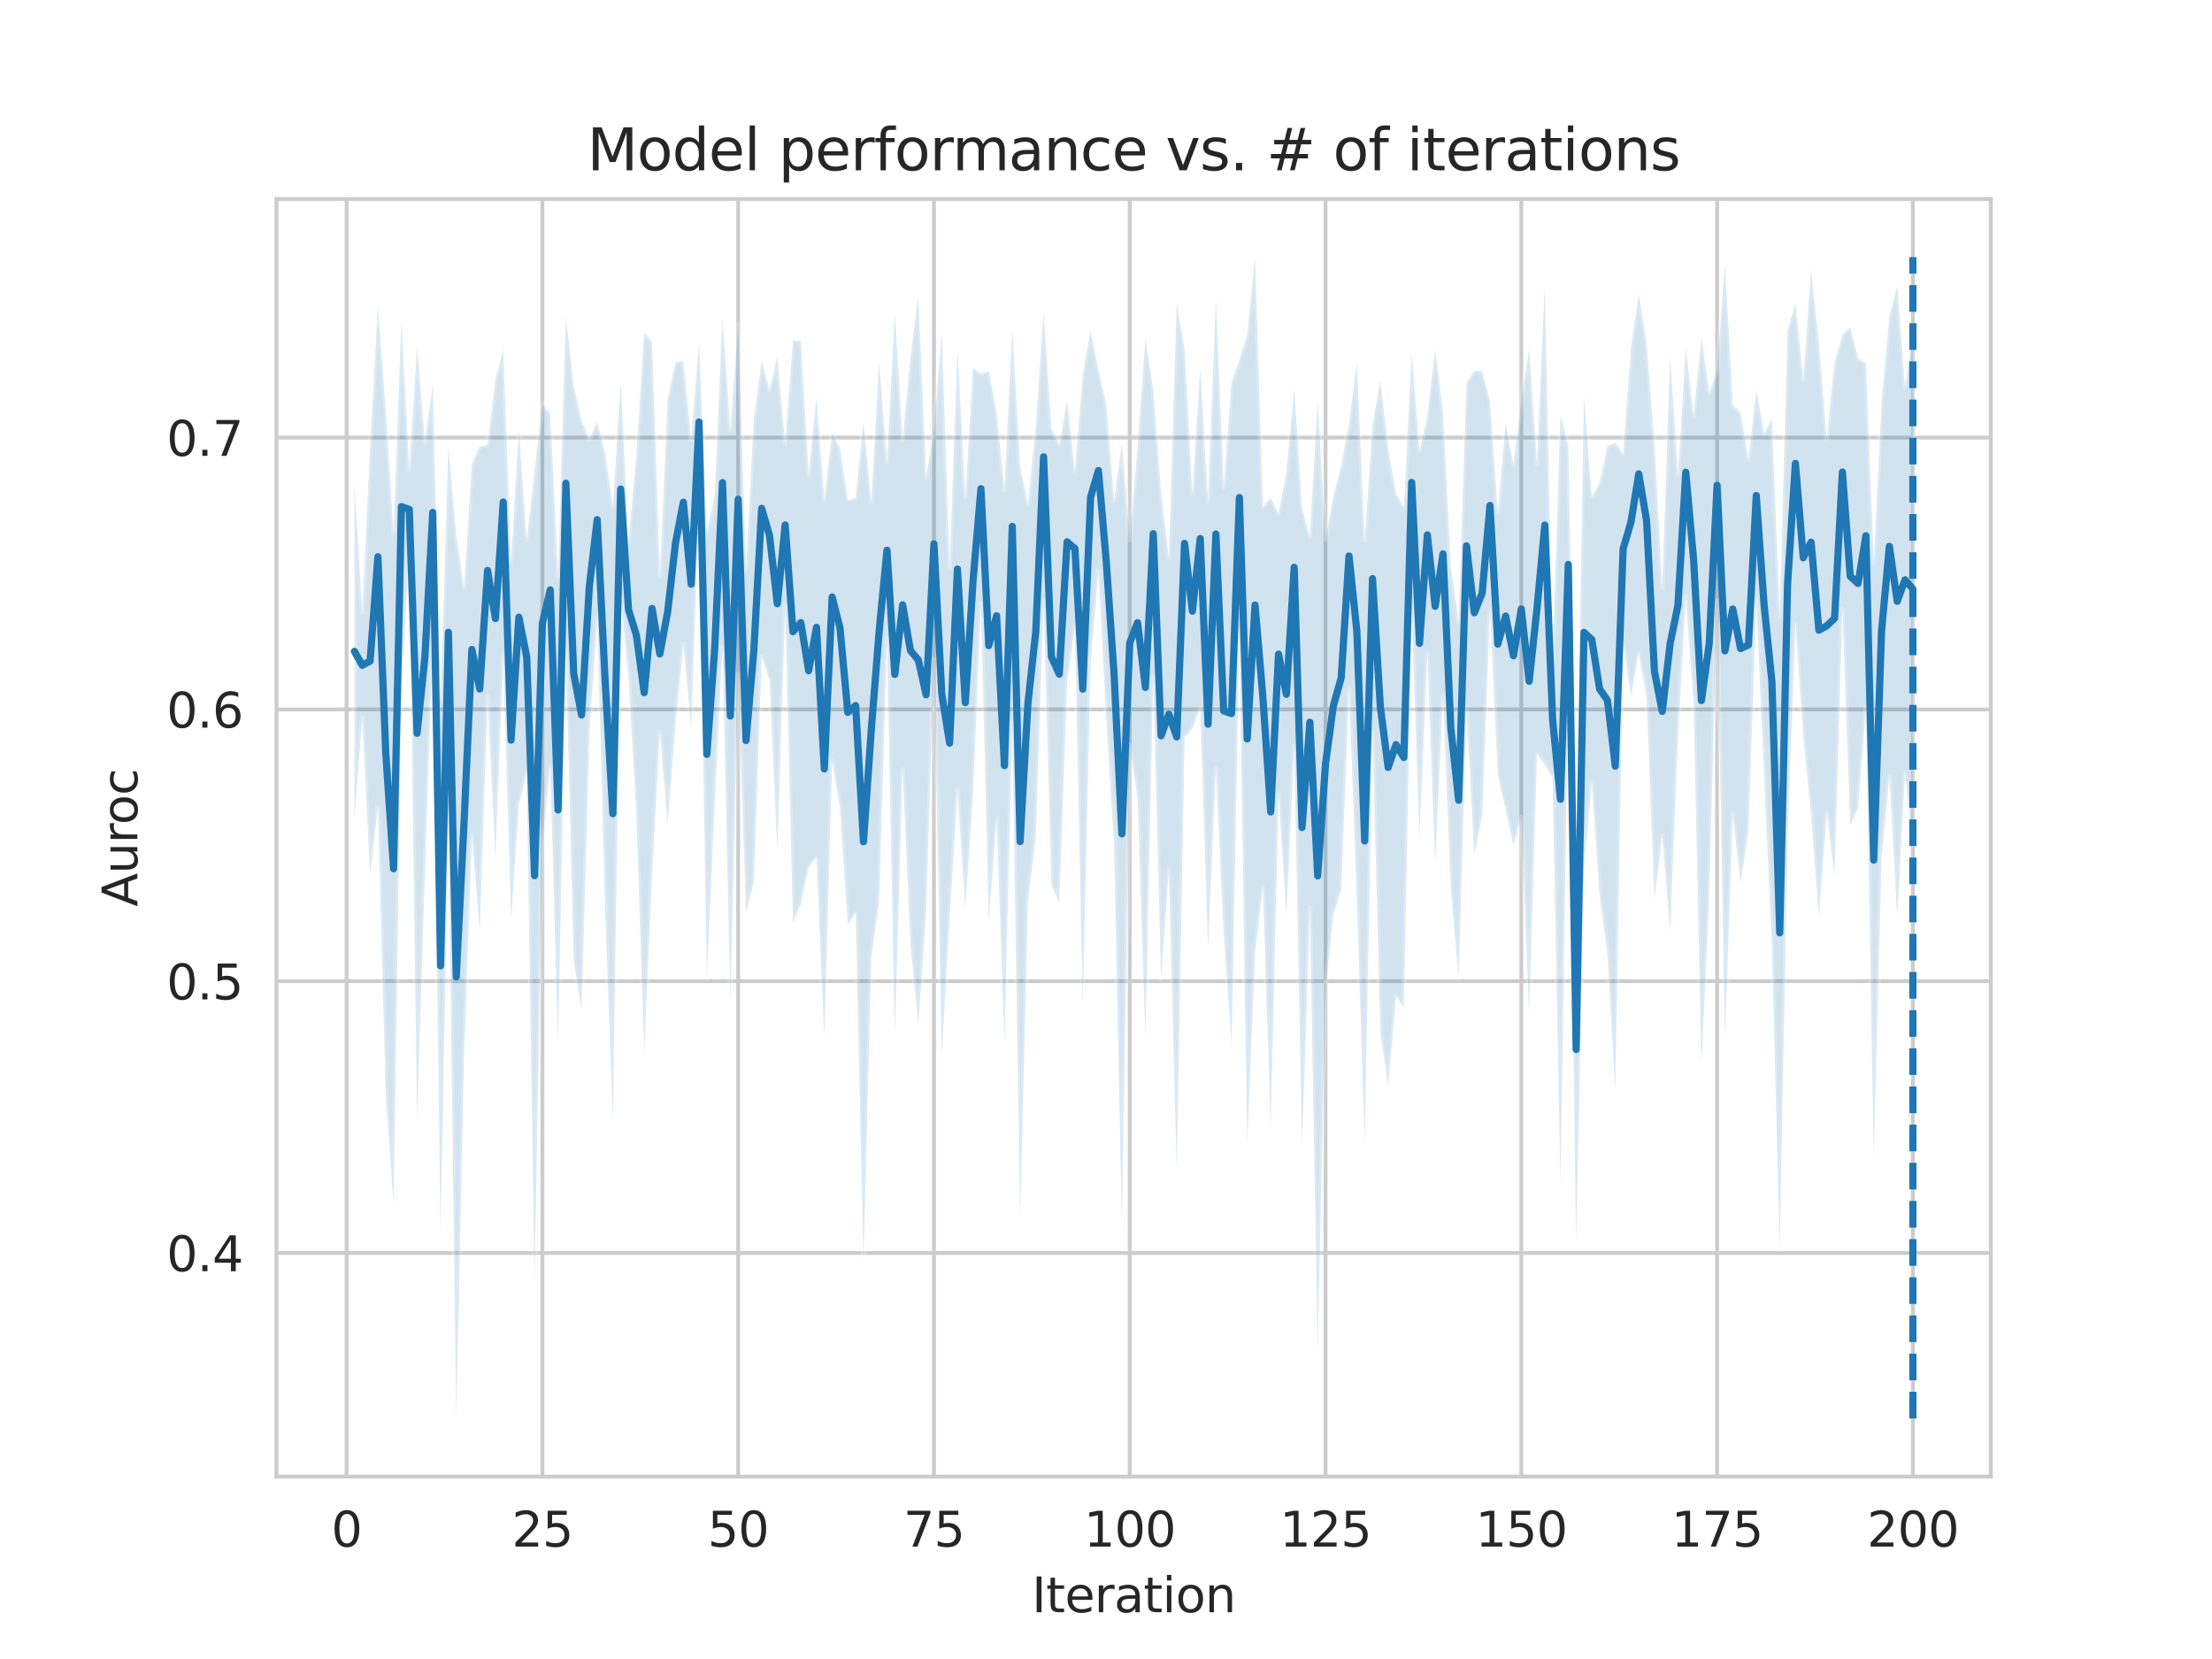 <?xml version="1.0" encoding="utf-8" standalone="no"?>
<!DOCTYPE svg PUBLIC "-//W3C//DTD SVG 1.1//EN"
  "http://www.w3.org/Graphics/SVG/1.1/DTD/svg11.dtd">
<svg xmlns:xlink="http://www.w3.org/1999/xlink" width="460.8pt" height="345.6pt" viewBox="0 0 460.8 345.6" xmlns="http://www.w3.org/2000/svg" version="1.1">
 <defs>
  <style type="text/css">*{stroke-linejoin: round; stroke-linecap: butt}</style>
 </defs>
 <g id="figure_1">
  <g id="patch_1">
   <path d="M 0 345.6 
L 460.8 345.6 
L 460.8 0 
L 0 0 
z
" style="fill: #ffffff"/>
  </g>
  <g id="axes_1">
   <g id="patch_2">
    <path d="M 57.6 307.584 
L 414.72 307.584 
L 414.72 41.472 
L 57.6 41.472 
z
" style="fill: #ffffff"/>
   </g>
   <g id="matplotlib.axis_1">
    <g id="xtick_1">
     <g id="line2d_1">
      <path d="M 72.201 307.584 
L 72.201 41.472 
" clip-path="url(#p121be2c812)" style="fill: none; stroke: #cccccc; stroke-width: 0.8; stroke-linecap: round"/>
     </g>
     <g id="text_1">
      <!-- 0 -->
      <g style="fill: #262626" transform="translate(69.02 322.182)scale(0.1 -0.1)">
       <defs>
        <path id="DejaVuSans-30" d="M 2034 4250 
Q 1547 4250 1301 3770 
Q 1056 3291 1056 2328 
Q 1056 1369 1301 889 
Q 1547 409 2034 409 
Q 2525 409 2770 889 
Q 3016 1369 3016 2328 
Q 3016 3291 2770 3770 
Q 2525 4250 2034 4250 
z
M 2034 4750 
Q 2819 4750 3233 4129 
Q 3647 3509 3647 2328 
Q 3647 1150 3233 529 
Q 2819 -91 2034 -91 
Q 1250 -91 836 529 
Q 422 1150 422 2328 
Q 422 3509 836 4129 
Q 1250 4750 2034 4750 
z
" transform="scale(0.016)"/>
       </defs>
       <use xlink:href="#DejaVuSans-30"/>
      </g>
     </g>
    </g>
    <g id="xtick_2">
     <g id="line2d_2">
      <path d="M 112.987 307.584 
L 112.987 41.472 
" clip-path="url(#p121be2c812)" style="fill: none; stroke: #cccccc; stroke-width: 0.8; stroke-linecap: round"/>
     </g>
     <g id="text_2">
      <!-- 25 -->
      <g style="fill: #262626" transform="translate(106.625 322.182)scale(0.1 -0.1)">
       <defs>
        <path id="DejaVuSans-32" d="M 1228 531 
L 3431 531 
L 3431 0 
L 469 0 
L 469 531 
Q 828 903 1448 1529 
Q 2069 2156 2228 2338 
Q 2531 2678 2651 2914 
Q 2772 3150 2772 3378 
Q 2772 3750 2511 3984 
Q 2250 4219 1831 4219 
Q 1534 4219 1204 4116 
Q 875 4013 500 3803 
L 500 4441 
Q 881 4594 1212 4672 
Q 1544 4750 1819 4750 
Q 2544 4750 2975 4387 
Q 3406 4025 3406 3419 
Q 3406 3131 3298 2873 
Q 3191 2616 2906 2266 
Q 2828 2175 2409 1742 
Q 1991 1309 1228 531 
z
" transform="scale(0.016)"/>
        <path id="DejaVuSans-35" d="M 691 4666 
L 3169 4666 
L 3169 4134 
L 1269 4134 
L 1269 2991 
Q 1406 3038 1543 3061 
Q 1681 3084 1819 3084 
Q 2600 3084 3056 2656 
Q 3513 2228 3513 1497 
Q 3513 744 3044 326 
Q 2575 -91 1722 -91 
Q 1428 -91 1123 -41 
Q 819 9 494 109 
L 494 744 
Q 775 591 1075 516 
Q 1375 441 1709 441 
Q 2250 441 2565 725 
Q 2881 1009 2881 1497 
Q 2881 1984 2565 2268 
Q 2250 2553 1709 2553 
Q 1456 2553 1204 2497 
Q 953 2441 691 2322 
L 691 4666 
z
" transform="scale(0.016)"/>
       </defs>
       <use xlink:href="#DejaVuSans-32"/>
       <use xlink:href="#DejaVuSans-35" x="63.623"/>
      </g>
     </g>
    </g>
    <g id="xtick_3">
     <g id="line2d_3">
      <path d="M 153.773 307.584 
L 153.773 41.472 
" clip-path="url(#p121be2c812)" style="fill: none; stroke: #cccccc; stroke-width: 0.8; stroke-linecap: round"/>
     </g>
     <g id="text_3">
      <!-- 50 -->
      <g style="fill: #262626" transform="translate(147.41 322.182)scale(0.1 -0.1)">
       <use xlink:href="#DejaVuSans-35"/>
       <use xlink:href="#DejaVuSans-30" x="63.623"/>
      </g>
     </g>
    </g>
    <g id="xtick_4">
     <g id="line2d_4">
      <path d="M 194.559 307.584 
L 194.559 41.472 
" clip-path="url(#p121be2c812)" style="fill: none; stroke: #cccccc; stroke-width: 0.8; stroke-linecap: round"/>
     </g>
     <g id="text_4">
      <!-- 75 -->
      <g style="fill: #262626" transform="translate(188.196 322.182)scale(0.1 -0.1)">
       <defs>
        <path id="DejaVuSans-37" d="M 525 4666 
L 3525 4666 
L 3525 4397 
L 1831 0 
L 1172 0 
L 2766 4134 
L 525 4134 
L 525 4666 
z
" transform="scale(0.016)"/>
       </defs>
       <use xlink:href="#DejaVuSans-37"/>
       <use xlink:href="#DejaVuSans-35" x="63.623"/>
      </g>
     </g>
    </g>
    <g id="xtick_5">
     <g id="line2d_5">
      <path d="M 235.344 307.584 
L 235.344 41.472 
" clip-path="url(#p121be2c812)" style="fill: none; stroke: #cccccc; stroke-width: 0.8; stroke-linecap: round"/>
     </g>
     <g id="text_5">
      <!-- 100 -->
      <g style="fill: #262626" transform="translate(225.801 322.182)scale(0.1 -0.1)">
       <defs>
        <path id="DejaVuSans-31" d="M 794 531 
L 1825 531 
L 1825 4091 
L 703 3866 
L 703 4441 
L 1819 4666 
L 2450 4666 
L 2450 531 
L 3481 531 
L 3481 0 
L 794 0 
L 794 531 
z
" transform="scale(0.016)"/>
       </defs>
       <use xlink:href="#DejaVuSans-31"/>
       <use xlink:href="#DejaVuSans-30" x="63.623"/>
       <use xlink:href="#DejaVuSans-30" x="127.246"/>
      </g>
     </g>
    </g>
    <g id="xtick_6">
     <g id="line2d_6">
      <path d="M 276.13 307.584 
L 276.13 41.472 
" clip-path="url(#p121be2c812)" style="fill: none; stroke: #cccccc; stroke-width: 0.8; stroke-linecap: round"/>
     </g>
     <g id="text_6">
      <!-- 125 -->
      <g style="fill: #262626" transform="translate(266.586 322.182)scale(0.1 -0.1)">
       <use xlink:href="#DejaVuSans-31"/>
       <use xlink:href="#DejaVuSans-32" x="63.623"/>
       <use xlink:href="#DejaVuSans-35" x="127.246"/>
      </g>
     </g>
    </g>
    <g id="xtick_7">
     <g id="line2d_7">
      <path d="M 316.916 307.584 
L 316.916 41.472 
" clip-path="url(#p121be2c812)" style="fill: none; stroke: #cccccc; stroke-width: 0.8; stroke-linecap: round"/>
     </g>
     <g id="text_7">
      <!-- 150 -->
      <g style="fill: #262626" transform="translate(307.372 322.182)scale(0.1 -0.1)">
       <use xlink:href="#DejaVuSans-31"/>
       <use xlink:href="#DejaVuSans-35" x="63.623"/>
       <use xlink:href="#DejaVuSans-30" x="127.246"/>
      </g>
     </g>
    </g>
    <g id="xtick_8">
     <g id="line2d_8">
      <path d="M 357.702 307.584 
L 357.702 41.472 
" clip-path="url(#p121be2c812)" style="fill: none; stroke: #cccccc; stroke-width: 0.8; stroke-linecap: round"/>
     </g>
     <g id="text_8">
      <!-- 175 -->
      <g style="fill: #262626" transform="translate(348.158 322.182)scale(0.1 -0.1)">
       <use xlink:href="#DejaVuSans-31"/>
       <use xlink:href="#DejaVuSans-37" x="63.623"/>
       <use xlink:href="#DejaVuSans-35" x="127.246"/>
      </g>
     </g>
    </g>
    <g id="xtick_9">
     <g id="line2d_9">
      <path d="M 398.487 307.584 
L 398.487 41.472 
" clip-path="url(#p121be2c812)" style="fill: none; stroke: #cccccc; stroke-width: 0.8; stroke-linecap: round"/>
     </g>
     <g id="text_9">
      <!-- 200 -->
      <g style="fill: #262626" transform="translate(388.944 322.182)scale(0.1 -0.1)">
       <use xlink:href="#DejaVuSans-32"/>
       <use xlink:href="#DejaVuSans-30" x="63.623"/>
       <use xlink:href="#DejaVuSans-30" x="127.246"/>
      </g>
     </g>
    </g>
    <g id="text_10">
     <!-- Iteration -->
     <g style="fill: #262626" transform="translate(214.951 335.861)scale(0.1 -0.1)">
      <defs>
       <path id="DejaVuSans-49" d="M 628 4666 
L 1259 4666 
L 1259 0 
L 628 0 
L 628 4666 
z
" transform="scale(0.016)"/>
       <path id="DejaVuSans-74" d="M 1172 4494 
L 1172 3500 
L 2356 3500 
L 2356 3053 
L 1172 3053 
L 1172 1153 
Q 1172 725 1289 603 
Q 1406 481 1766 481 
L 2356 481 
L 2356 0 
L 1766 0 
Q 1100 0 847 248 
Q 594 497 594 1153 
L 594 3053 
L 172 3053 
L 172 3500 
L 594 3500 
L 594 4494 
L 1172 4494 
z
" transform="scale(0.016)"/>
       <path id="DejaVuSans-65" d="M 3597 1894 
L 3597 1613 
L 953 1613 
Q 991 1019 1311 708 
Q 1631 397 2203 397 
Q 2534 397 2845 478 
Q 3156 559 3463 722 
L 3463 178 
Q 3153 47 2828 -22 
Q 2503 -91 2169 -91 
Q 1331 -91 842 396 
Q 353 884 353 1716 
Q 353 2575 817 3079 
Q 1281 3584 2069 3584 
Q 2775 3584 3186 3129 
Q 3597 2675 3597 1894 
z
M 3022 2063 
Q 3016 2534 2758 2815 
Q 2500 3097 2075 3097 
Q 1594 3097 1305 2825 
Q 1016 2553 972 2059 
L 3022 2063 
z
" transform="scale(0.016)"/>
       <path id="DejaVuSans-72" d="M 2631 2963 
Q 2534 3019 2420 3045 
Q 2306 3072 2169 3072 
Q 1681 3072 1420 2755 
Q 1159 2438 1159 1844 
L 1159 0 
L 581 0 
L 581 3500 
L 1159 3500 
L 1159 2956 
Q 1341 3275 1631 3429 
Q 1922 3584 2338 3584 
Q 2397 3584 2469 3576 
Q 2541 3569 2628 3553 
L 2631 2963 
z
" transform="scale(0.016)"/>
       <path id="DejaVuSans-61" d="M 2194 1759 
Q 1497 1759 1228 1600 
Q 959 1441 959 1056 
Q 959 750 1161 570 
Q 1363 391 1709 391 
Q 2188 391 2477 730 
Q 2766 1069 2766 1631 
L 2766 1759 
L 2194 1759 
z
M 3341 1997 
L 3341 0 
L 2766 0 
L 2766 531 
Q 2569 213 2275 61 
Q 1981 -91 1556 -91 
Q 1019 -91 701 211 
Q 384 513 384 1019 
Q 384 1609 779 1909 
Q 1175 2209 1959 2209 
L 2766 2209 
L 2766 2266 
Q 2766 2663 2505 2880 
Q 2244 3097 1772 3097 
Q 1472 3097 1187 3025 
Q 903 2953 641 2809 
L 641 3341 
Q 956 3463 1253 3523 
Q 1550 3584 1831 3584 
Q 2591 3584 2966 3190 
Q 3341 2797 3341 1997 
z
" transform="scale(0.016)"/>
       <path id="DejaVuSans-69" d="M 603 3500 
L 1178 3500 
L 1178 0 
L 603 0 
L 603 3500 
z
M 603 4863 
L 1178 4863 
L 1178 4134 
L 603 4134 
L 603 4863 
z
" transform="scale(0.016)"/>
       <path id="DejaVuSans-6f" d="M 1959 3097 
Q 1497 3097 1228 2736 
Q 959 2375 959 1747 
Q 959 1119 1226 758 
Q 1494 397 1959 397 
Q 2419 397 2687 759 
Q 2956 1122 2956 1747 
Q 2956 2369 2687 2733 
Q 2419 3097 1959 3097 
z
M 1959 3584 
Q 2709 3584 3137 3096 
Q 3566 2609 3566 1747 
Q 3566 888 3137 398 
Q 2709 -91 1959 -91 
Q 1206 -91 779 398 
Q 353 888 353 1747 
Q 353 2609 779 3096 
Q 1206 3584 1959 3584 
z
" transform="scale(0.016)"/>
       <path id="DejaVuSans-6e" d="M 3513 2113 
L 3513 0 
L 2938 0 
L 2938 2094 
Q 2938 2591 2744 2837 
Q 2550 3084 2163 3084 
Q 1697 3084 1428 2787 
Q 1159 2491 1159 1978 
L 1159 0 
L 581 0 
L 581 3500 
L 1159 3500 
L 1159 2956 
Q 1366 3272 1645 3428 
Q 1925 3584 2291 3584 
Q 2894 3584 3203 3211 
Q 3513 2838 3513 2113 
z
" transform="scale(0.016)"/>
      </defs>
      <use xlink:href="#DejaVuSans-49"/>
      <use xlink:href="#DejaVuSans-74" x="29.492"/>
      <use xlink:href="#DejaVuSans-65" x="68.701"/>
      <use xlink:href="#DejaVuSans-72" x="130.225"/>
      <use xlink:href="#DejaVuSans-61" x="171.338"/>
      <use xlink:href="#DejaVuSans-74" x="232.617"/>
      <use xlink:href="#DejaVuSans-69" x="271.826"/>
      <use xlink:href="#DejaVuSans-6f" x="299.609"/>
      <use xlink:href="#DejaVuSans-6e" x="360.791"/>
     </g>
    </g>
   </g>
   <g id="matplotlib.axis_2">
    <g id="ytick_1">
     <g id="line2d_10">
      <path d="M 57.6 261.014 
L 414.72 261.014 
" clip-path="url(#p121be2c812)" style="fill: none; stroke: #cccccc; stroke-width: 0.8; stroke-linecap: round"/>
     </g>
     <g id="text_11">
      <!-- 0.4 -->
      <g style="fill: #262626" transform="translate(34.697 264.813)scale(0.1 -0.1)">
       <defs>
        <path id="DejaVuSans-2e" d="M 684 794 
L 1344 794 
L 1344 0 
L 684 0 
L 684 794 
z
" transform="scale(0.016)"/>
        <path id="DejaVuSans-34" d="M 2419 4116 
L 825 1625 
L 2419 1625 
L 2419 4116 
z
M 2253 4666 
L 3047 4666 
L 3047 1625 
L 3713 1625 
L 3713 1100 
L 3047 1100 
L 3047 0 
L 2419 0 
L 2419 1100 
L 313 1100 
L 313 1709 
L 2253 4666 
z
" transform="scale(0.016)"/>
       </defs>
       <use xlink:href="#DejaVuSans-30"/>
       <use xlink:href="#DejaVuSans-2e" x="63.623"/>
       <use xlink:href="#DejaVuSans-34" x="95.41"/>
      </g>
     </g>
    </g>
    <g id="ytick_2">
     <g id="line2d_11">
      <path d="M 57.6 204.396 
L 414.72 204.396 
" clip-path="url(#p121be2c812)" style="fill: none; stroke: #cccccc; stroke-width: 0.8; stroke-linecap: round"/>
     </g>
     <g id="text_12">
      <!-- 0.5 -->
      <g style="fill: #262626" transform="translate(34.697 208.195)scale(0.1 -0.1)">
       <use xlink:href="#DejaVuSans-30"/>
       <use xlink:href="#DejaVuSans-2e" x="63.623"/>
       <use xlink:href="#DejaVuSans-35" x="95.41"/>
      </g>
     </g>
    </g>
    <g id="ytick_3">
     <g id="line2d_12">
      <path d="M 57.6 147.778 
L 414.72 147.778 
" clip-path="url(#p121be2c812)" style="fill: none; stroke: #cccccc; stroke-width: 0.8; stroke-linecap: round"/>
     </g>
     <g id="text_13">
      <!-- 0.6 -->
      <g style="fill: #262626" transform="translate(34.697 151.577)scale(0.1 -0.1)">
       <defs>
        <path id="DejaVuSans-36" d="M 2113 2584 
Q 1688 2584 1439 2293 
Q 1191 2003 1191 1497 
Q 1191 994 1439 701 
Q 1688 409 2113 409 
Q 2538 409 2786 701 
Q 3034 994 3034 1497 
Q 3034 2003 2786 2293 
Q 2538 2584 2113 2584 
z
M 3366 4563 
L 3366 3988 
Q 3128 4100 2886 4159 
Q 2644 4219 2406 4219 
Q 1781 4219 1451 3797 
Q 1122 3375 1075 2522 
Q 1259 2794 1537 2939 
Q 1816 3084 2150 3084 
Q 2853 3084 3261 2657 
Q 3669 2231 3669 1497 
Q 3669 778 3244 343 
Q 2819 -91 2113 -91 
Q 1303 -91 875 529 
Q 447 1150 447 2328 
Q 447 3434 972 4092 
Q 1497 4750 2381 4750 
Q 2619 4750 2861 4703 
Q 3103 4656 3366 4563 
z
" transform="scale(0.016)"/>
       </defs>
       <use xlink:href="#DejaVuSans-30"/>
       <use xlink:href="#DejaVuSans-2e" x="63.623"/>
       <use xlink:href="#DejaVuSans-36" x="95.41"/>
      </g>
     </g>
    </g>
    <g id="ytick_4">
     <g id="line2d_13">
      <path d="M 57.6 91.16 
L 414.72 91.16 
" clip-path="url(#p121be2c812)" style="fill: none; stroke: #cccccc; stroke-width: 0.8; stroke-linecap: round"/>
     </g>
     <g id="text_14">
      <!-- 0.7 -->
      <g style="fill: #262626" transform="translate(34.697 94.96)scale(0.1 -0.1)">
       <use xlink:href="#DejaVuSans-30"/>
       <use xlink:href="#DejaVuSans-2e" x="63.623"/>
       <use xlink:href="#DejaVuSans-37" x="95.41"/>
      </g>
     </g>
    </g>
    <g id="text_15">
     <!-- Auroc -->
     <g style="fill: #262626" transform="translate(28.617 188.869)rotate(-90)scale(0.1 -0.1)">
      <defs>
       <path id="DejaVuSans-41" d="M 2188 4044 
L 1331 1722 
L 3047 1722 
L 2188 4044 
z
M 1831 4666 
L 2547 4666 
L 4325 0 
L 3669 0 
L 3244 1197 
L 1141 1197 
L 716 0 
L 50 0 
L 1831 4666 
z
" transform="scale(0.016)"/>
       <path id="DejaVuSans-75" d="M 544 1381 
L 544 3500 
L 1119 3500 
L 1119 1403 
Q 1119 906 1312 657 
Q 1506 409 1894 409 
Q 2359 409 2629 706 
Q 2900 1003 2900 1516 
L 2900 3500 
L 3475 3500 
L 3475 0 
L 2900 0 
L 2900 538 
Q 2691 219 2414 64 
Q 2138 -91 1772 -91 
Q 1169 -91 856 284 
Q 544 659 544 1381 
z
M 1991 3584 
L 1991 3584 
z
" transform="scale(0.016)"/>
       <path id="DejaVuSans-63" d="M 3122 3366 
L 3122 2828 
Q 2878 2963 2633 3030 
Q 2388 3097 2138 3097 
Q 1578 3097 1268 2742 
Q 959 2388 959 1747 
Q 959 1106 1268 751 
Q 1578 397 2138 397 
Q 2388 397 2633 464 
Q 2878 531 3122 666 
L 3122 134 
Q 2881 22 2623 -34 
Q 2366 -91 2075 -91 
Q 1284 -91 818 406 
Q 353 903 353 1747 
Q 353 2603 823 3093 
Q 1294 3584 2113 3584 
Q 2378 3584 2631 3529 
Q 2884 3475 3122 3366 
z
" transform="scale(0.016)"/>
      </defs>
      <use xlink:href="#DejaVuSans-41"/>
      <use xlink:href="#DejaVuSans-75" x="68.408"/>
      <use xlink:href="#DejaVuSans-72" x="131.787"/>
      <use xlink:href="#DejaVuSans-6f" x="170.65"/>
      <use xlink:href="#DejaVuSans-63" x="231.832"/>
     </g>
    </g>
   </g>
   <g id="PolyCollection_1">
    <defs>
     <path id="m4906809986" d="M 73.833 -244.893 
L 73.833 -174.933 
L 75.464 -196.106 
L 77.096 -163.408 
L 78.727 -177.458 
L 80.358 -117.634 
L 81.99 -94.745 
L 83.621 -201.371 
L 85.253 -231.225 
L 86.884 -112.415 
L 88.516 -163.976 
L 90.147 -212.215 
L 91.778 -88.692 
L 93.41 -175.218 
L 95.041 -50.112 
L 96.673 -125.517 
L 98.304 -171.699 
L 99.936 -151.546 
L 101.567 -200.586 
L 103.198 -166.972 
L 104.83 -209.245 
L 106.461 -154.186 
L 108.093 -178.087 
L 109.724 -184.468 
L 111.356 -78.784 
L 112.987 -170.11 
L 114.618 -186.069 
L 116.25 -128.071 
L 117.881 -210.156 
L 119.513 -145.577 
L 121.144 -135.184 
L 122.776 -193.02 
L 124.407 -216.95 
L 126.038 -157.132 
L 127.67 -112.107 
L 129.301 -221.336 
L 130.933 -204.397 
L 132.564 -175.991 
L 134.196 -126.454 
L 135.827 -163.4 
L 137.458 -193.217 
L 139.09 -173.985 
L 140.721 -194.841 
L 142.353 -211.644 
L 143.984 -193.988 
L 145.616 -241.031 
L 147.247 -141.905 
L 148.879 -178.283 
L 150.51 -210.812 
L 152.141 -136.932 
L 153.773 -205.17 
L 155.404 -155.461 
L 157.036 -161.749 
L 158.667 -208.824 
L 160.299 -203.803 
L 161.93 -168.407 
L 163.561 -219.392 
L 165.193 -153.352 
L 166.824 -157.279 
L 168.456 -164.944 
L 170.087 -166.913 
L 171.719 -129.589 
L 173.35 -187.053 
L 174.981 -177.342 
L 176.613 -153.061 
L 178.244 -155.412 
L 179.876 -82.868 
L 181.507 -146.239 
L 183.139 -157.915 
L 184.77 -212.647 
L 186.401 -129.822 
L 188.033 -185.293 
L 189.664 -149.065 
L 191.296 -132.126 
L 192.927 -155.618 
L 194.559 -208.343 
L 196.19 -125.963 
L 197.821 -154.31 
L 199.453 -181.186 
L 201.084 -156.363 
L 202.716 -180.534 
L 204.347 -219.875 
L 205.979 -153.905 
L 207.61 -175.127 
L 209.241 -128.647 
L 210.873 -194.814 
L 212.504 -92.097 
L 214.136 -157.671 
L 215.767 -171.415 
L 217.399 -220.392 
L 219.03 -161.252 
L 220.661 -157.448 
L 222.293 -203.305 
L 223.924 -215.359 
L 225.556 -136.618 
L 227.187 -207.372 
L 228.819 -226.666 
L 230.45 -196.025 
L 232.081 -169.265 
L 233.713 -90.516 
L 235.344 -190.364 
L 236.976 -179.33 
L 238.607 -129.685 
L 240.239 -204.548 
L 241.87 -141.648 
L 243.501 -164.334 
L 245.133 -101.639 
L 246.764 -191.992 
L 248.396 -193.883 
L 250.027 -198.073 
L 251.659 -148.28 
L 253.29 -185.534 
L 254.921 -150.904 
L 256.553 -127.89 
L 258.184 -213.292 
L 259.816 -107.437 
L 261.447 -147.092 
L 263.079 -160.819 
L 264.71 -111.002 
L 266.341 -180.057 
L 267.973 -154.767 
L 269.604 -190.147 
L 271.236 -106.658 
L 272.867 -156.524 
L 274.499 -64.257 
L 276.13 -139.802 
L 277.761 -154.982 
L 279.393 -160.138 
L 281.024 -202.196 
L 282.656 -158.165 
L 284.287 -107.771 
L 285.919 -193.085 
L 287.55 -130.379 
L 289.181 -119.394 
L 290.813 -138.081 
L 292.444 -135.699 
L 294.076 -218.261 
L 295.707 -171.527 
L 297.339 -209.45 
L 298.97 -165.761 
L 300.601 -200.76 
L 302.233 -160.364 
L 303.864 -141.679 
L 305.496 -197.786 
L 307.127 -167.63 
L 308.759 -175.705 
L 310.39 -218.622 
L 312.021 -184.074 
L 313.653 -176.986 
L 315.284 -169.333 
L 316.916 -175.364 
L 318.547 -134.36 
L 320.179 -188.591 
L 321.81 -186.262 
L 323.441 -183.664 
L 325.073 -99.002 
L 326.704 -203.354 
L 328.336 -86.726 
L 329.967 -164.594 
L 331.599 -182.589 
L 333.23 -159.066 
L 334.862 -146.813 
L 336.493 -118.586 
L 338.124 -211.484 
L 339.756 -200.502 
L 341.387 -209.522 
L 343.019 -200.222 
L 344.65 -158.341 
L 346.282 -171.501 
L 347.913 -151.543 
L 349.544 -192.317 
L 351.176 -221.271 
L 352.807 -199.182 
L 354.439 -123.983 
L 356.07 -159.378 
L 357.702 -220.505 
L 359.333 -129.419 
L 360.964 -176.122 
L 362.596 -161.405 
L 364.227 -172.597 
L 365.859 -220.454 
L 367.49 -183.825 
L 369.122 -148.849 
L 370.753 -85.254 
L 372.384 -171.146 
L 374.016 -215.581 
L 375.647 -192.339 
L 377.279 -175.876 
L 378.91 -154.639 
L 380.542 -176.279 
L 382.173 -163.307 
L 383.804 -218.759 
L 385.436 -173.677 
L 387.067 -177.185 
L 388.699 -198.168 
L 390.33 -104.651 
L 391.962 -166.844 
L 393.593 -183.897 
L 395.224 -154.65 
L 396.856 -184.657 
L 398.487 -169.538 
L 398.487 -276.279 
L 398.487 -276.279 
L 396.856 -264.968 
L 395.224 -286.013 
L 393.593 -279.665 
L 391.962 -261.555 
L 390.33 -228.191 
L 388.699 -269.847 
L 387.067 -270.903 
L 385.436 -277.419 
L 383.804 -275.774 
L 382.173 -270.242 
L 380.542 -254.146 
L 378.91 -273.99 
L 377.279 -289.439 
L 375.647 -266.471 
L 374.016 -282.565 
L 372.384 -276.75 
L 370.753 -217.313 
L 369.122 -258.329 
L 367.49 -255.332 
L 365.859 -264.295 
L 364.227 -249.882 
L 362.596 -259.569 
L 360.964 -261.345 
L 359.333 -290.598 
L 357.702 -268.523 
L 356.07 -263.808 
L 354.439 -275.325 
L 352.807 -258.971 
L 351.176 -273.147 
L 349.544 -246.672 
L 347.913 -271.419 
L 346.282 -223.303 
L 344.65 -253.135 
L 343.019 -273.99 
L 341.387 -284.247 
L 339.756 -273.126 
L 338.124 -251.048 
L 336.493 -253.408 
L 334.862 -252.615 
L 333.23 -245.081 
L 331.599 -242.159 
L 329.967 -263.108 
L 328.336 -167.211 
L 326.704 -252.687 
L 325.073 -259.185 
L 323.441 -207.581 
L 321.81 -286.176 
L 320.179 -248.971 
L 318.547 -272.97 
L 316.916 -262.12 
L 315.284 -248.636 
L 313.653 -257.538 
L 312.021 -238.76 
L 310.39 -261.974 
L 308.759 -268.346 
L 307.127 -268.287 
L 305.496 -265.992 
L 303.864 -216.086 
L 302.233 -227.509 
L 300.601 -259.687 
L 298.97 -272.826 
L 297.339 -258.887 
L 295.707 -251.638 
L 294.076 -271.946 
L 292.444 -239.898 
L 290.813 -242.882 
L 289.181 -252.03 
L 287.55 -266.366 
L 285.919 -257.023 
L 284.287 -233.038 
L 282.656 -270.092 
L 281.024 -257.36 
L 279.393 -248.633 
L 277.761 -242.134 
L 276.13 -233.203 
L 274.499 -262.028 
L 272.867 -233.761 
L 271.236 -239.769 
L 269.604 -264.687 
L 267.973 -247.156 
L 266.341 -238.615 
L 264.71 -241.93 
L 263.079 -240.003 
L 261.447 -292.032 
L 259.816 -275.875 
L 258.184 -270.602 
L 256.553 -266.029 
L 254.921 -244.125 
L 253.29 -283.176 
L 251.659 -241.194 
L 250.027 -268.749 
L 248.396 -242.671 
L 246.764 -272.799 
L 245.133 -282.53 
L 243.501 -229.294 
L 241.87 -243.012 
L 240.239 -264.295 
L 238.607 -275.12 
L 236.976 -252.455 
L 235.344 -233.01 
L 233.713 -253.269 
L 232.081 -241.146 
L 230.45 -261.389 
L 228.819 -268.479 
L 227.187 -276.727 
L 225.556 -267.476 
L 223.924 -247.283 
L 222.293 -262.163 
L 220.661 -252.878 
L 219.03 -256.3 
L 217.399 -280.484 
L 215.767 -256.557 
L 214.136 -240.489 
L 212.504 -248.469 
L 210.873 -277.077 
L 209.241 -243.548 
L 207.61 -259.524 
L 205.979 -268.299 
L 204.347 -267.7 
L 202.716 -269.01 
L 201.084 -242.107 
L 199.453 -272.917 
L 197.821 -227.278 
L 196.19 -276.182 
L 194.559 -256.298 
L 192.927 -246.096 
L 191.296 -284.136 
L 189.664 -271.062 
L 188.033 -253.905 
L 186.401 -280.403 
L 184.77 -249.302 
L 183.139 -270.286 
L 181.507 -240.984 
L 179.876 -257.65 
L 178.244 -241.824 
L 176.613 -241.35 
L 174.981 -252.257 
L 173.35 -255.398 
L 171.719 -241.22 
L 170.087 -262.913 
L 168.456 -246.801 
L 166.824 -274.513 
L 165.193 -274.649 
L 163.561 -253.094 
L 161.93 -271.256 
L 160.299 -264.338 
L 158.667 -270.56 
L 157.036 -258.319 
L 155.404 -227.215 
L 153.773 -277.99 
L 152.141 -255.973 
L 150.51 -279.301 
L 148.879 -242.431 
L 147.247 -235.005 
L 145.616 -274.327 
L 143.984 -253.813 
L 142.353 -270.326 
L 140.721 -270.119 
L 139.09 -262.413 
L 137.458 -225.502 
L 135.827 -274.317 
L 134.196 -276.147 
L 132.564 -250.584 
L 130.933 -232.77 
L 129.301 -266.089 
L 127.67 -240.061 
L 126.038 -251.188 
L 124.407 -257.723 
L 122.776 -253.996 
L 121.144 -258.105 
L 119.513 -265.093 
L 117.881 -279.694 
L 116.25 -225.667 
L 114.618 -259.361 
L 112.987 -261.394 
L 111.356 -247.573 
L 109.724 -233.006 
L 108.093 -255.974 
L 106.461 -228.628 
L 104.83 -272.792 
L 103.198 -266.513 
L 101.567 -252.956 
L 99.936 -252.584 
L 98.304 -248.901 
L 96.673 -223.134 
L 95.041 -234.106 
L 93.41 -252.537 
L 91.778 -200.114 
L 90.147 -265.493 
L 88.516 -253.475 
L 86.884 -273.273 
L 85.253 -247.747 
L 83.621 -278.74 
L 81.99 -234.504 
L 80.358 -259.997 
L 78.727 -281.773 
L 77.096 -252.35 
L 75.464 -217.927 
L 73.833 -244.893 
z
" style="stroke: #ffffff; stroke-opacity: 0.2"/>
    </defs>
    <g clip-path="url(#p121be2c812)">
     <use xlink:href="#m4906809986" x="0" y="345.6" style="fill: #1f77b4; fill-opacity: 0.2; stroke: #ffffff; stroke-opacity: 0.2"/>
    </g>
   </g>
   <g id="line2d_14">
    <path d="M 73.833 135.687 
L 75.464 138.584 
L 77.096 137.721 
L 78.727 115.984 
L 80.358 156.784 
L 81.99 180.975 
L 83.621 105.545 
L 85.253 106.114 
L 86.884 152.756 
L 88.516 136.875 
L 90.147 106.746 
L 91.778 201.197 
L 93.41 131.723 
L 95.041 203.491 
L 96.673 171.275 
L 98.304 135.3 
L 99.936 143.535 
L 101.567 118.829 
L 103.198 128.858 
L 104.83 104.582 
L 106.461 154.193 
L 108.093 128.57 
L 109.724 136.863 
L 111.356 182.422 
L 112.987 129.848 
L 114.618 122.885 
L 116.25 168.731 
L 117.881 100.675 
L 119.513 140.265 
L 121.144 148.956 
L 122.776 122.092 
L 124.407 108.263 
L 126.038 141.44 
L 127.67 169.516 
L 129.301 101.888 
L 130.933 127.016 
L 132.564 132.312 
L 134.196 144.3 
L 135.827 126.742 
L 137.458 136.241 
L 139.09 127.401 
L 140.721 113.12 
L 142.353 104.615 
L 143.984 121.7 
L 145.616 87.921 
L 147.247 157.145 
L 148.879 135.243 
L 150.51 100.544 
L 152.141 149.147 
L 153.773 104.02 
L 155.404 154.262 
L 157.036 135.566 
L 158.667 105.908 
L 160.299 111.53 
L 161.93 125.768 
L 163.561 109.357 
L 165.193 131.599 
L 166.824 129.704 
L 168.456 139.728 
L 170.087 130.687 
L 171.719 160.195 
L 173.35 124.374 
L 174.981 130.8 
L 176.613 148.394 
L 178.244 146.982 
L 179.876 175.341 
L 181.507 151.988 
L 183.139 131.499 
L 184.77 114.626 
L 186.401 140.488 
L 188.033 126.001 
L 189.664 135.537 
L 191.296 137.469 
L 192.927 144.743 
L 194.559 113.279 
L 196.19 144.528 
L 197.821 154.806 
L 199.453 118.549 
L 201.084 146.365 
L 202.716 120.828 
L 204.347 101.813 
L 205.979 134.498 
L 207.61 128.274 
L 209.241 159.503 
L 210.873 109.655 
L 212.504 175.317 
L 214.136 146.52 
L 215.767 131.614 
L 217.399 95.162 
L 219.03 136.824 
L 220.661 140.437 
L 222.293 112.866 
L 223.924 114.279 
L 225.556 143.553 
L 227.187 103.551 
L 228.819 98.027 
L 230.45 116.893 
L 232.081 140.395 
L 233.713 173.708 
L 235.344 133.913 
L 236.976 129.707 
L 238.607 143.198 
L 240.239 111.179 
L 241.87 153.27 
L 243.501 148.786 
L 245.133 153.516 
L 246.764 113.205 
L 248.396 127.323 
L 250.027 112.189 
L 251.659 150.863 
L 253.29 111.245 
L 254.921 148.086 
L 256.553 148.64 
L 258.184 103.653 
L 259.816 153.944 
L 261.447 126.038 
L 263.079 145.189 
L 264.71 169.134 
L 266.341 136.264 
L 267.973 144.639 
L 269.604 118.183 
L 271.236 172.386 
L 272.867 150.458 
L 274.499 182.457 
L 276.13 159.097 
L 277.761 147.042 
L 279.393 141.215 
L 281.024 115.822 
L 282.656 131.472 
L 284.287 175.196 
L 285.919 120.546 
L 287.55 147.227 
L 289.181 159.888 
L 290.813 155.118 
L 292.444 157.801 
L 294.076 100.497 
L 295.707 134.018 
L 297.339 111.431 
L 298.97 126.306 
L 300.601 115.377 
L 302.233 151.664 
L 303.864 166.718 
L 305.496 113.711 
L 307.127 127.642 
L 308.759 123.574 
L 310.39 105.302 
L 312.021 134.183 
L 313.653 128.338 
L 315.284 136.616 
L 316.916 126.858 
L 318.547 141.935 
L 320.179 126.819 
L 321.81 109.381 
L 323.441 149.977 
L 325.073 166.507 
L 326.704 117.58 
L 328.336 218.632 
L 329.967 131.749 
L 331.599 133.226 
L 333.23 143.527 
L 334.862 145.886 
L 336.493 159.603 
L 338.124 114.334 
L 339.756 108.786 
L 341.387 98.716 
L 343.019 108.494 
L 344.65 139.862 
L 346.282 148.198 
L 347.913 134.119 
L 349.544 126.106 
L 351.176 98.391 
L 352.807 116.523 
L 354.439 145.946 
L 356.07 134.007 
L 357.702 101.086 
L 359.333 135.591 
L 360.964 126.866 
L 362.596 135.113 
L 364.227 134.361 
L 365.859 103.225 
L 367.49 126.022 
L 369.122 142.011 
L 370.753 194.317 
L 372.384 121.652 
L 374.016 96.527 
L 375.647 116.195 
L 377.279 112.943 
L 378.91 131.285 
L 380.542 130.388 
L 382.173 128.826 
L 383.804 98.333 
L 385.436 120.052 
L 387.067 121.556 
L 388.699 111.593 
L 390.33 179.179 
L 391.962 131.4 
L 393.593 113.819 
L 395.224 125.268 
L 396.856 120.787 
L 398.487 122.692 
L 398.487 122.692 
" clip-path="url(#p121be2c812)" style="fill: none; stroke: #1f77b4; stroke-width: 1.5; stroke-linecap: round"/>
   </g>
   <g id="LineCollection_1">
    <path d="M 398.487 295.488 
L 398.487 53.568 
" clip-path="url(#p121be2c812)" style="fill: none; stroke-dasharray: 5.55,2.4; stroke-dashoffset: 0; stroke: #1f77b4; stroke-width: 1.5"/>
   </g>
   <g id="patch_3">
    <path d="M 57.6 307.584 
L 57.6 41.472 
" style="fill: none; stroke: #cccccc; stroke-width: 0.8; stroke-linejoin: miter; stroke-linecap: square"/>
   </g>
   <g id="patch_4">
    <path d="M 414.72 307.584 
L 414.72 41.472 
" style="fill: none; stroke: #cccccc; stroke-width: 0.8; stroke-linejoin: miter; stroke-linecap: square"/>
   </g>
   <g id="patch_5">
    <path d="M 57.6 307.584 
L 414.72 307.584 
" style="fill: none; stroke: #cccccc; stroke-width: 0.8; stroke-linejoin: miter; stroke-linecap: square"/>
   </g>
   <g id="patch_6">
    <path d="M 57.6 41.472 
L 414.72 41.472 
" style="fill: none; stroke: #cccccc; stroke-width: 0.8; stroke-linejoin: miter; stroke-linecap: square"/>
   </g>
   <g id="text_16">
    <!-- Model performance vs. # of iterations -->
    <g style="fill: #262626" transform="translate(122.315 35.472)scale(0.12 -0.12)">
     <defs>
      <path id="DejaVuSans-4d" d="M 628 4666 
L 1569 4666 
L 2759 1491 
L 3956 4666 
L 4897 4666 
L 4897 0 
L 4281 0 
L 4281 4097 
L 3078 897 
L 2444 897 
L 1241 4097 
L 1241 0 
L 628 0 
L 628 4666 
z
" transform="scale(0.016)"/>
      <path id="DejaVuSans-64" d="M 2906 2969 
L 2906 4863 
L 3481 4863 
L 3481 0 
L 2906 0 
L 2906 525 
Q 2725 213 2448 61 
Q 2172 -91 1784 -91 
Q 1150 -91 751 415 
Q 353 922 353 1747 
Q 353 2572 751 3078 
Q 1150 3584 1784 3584 
Q 2172 3584 2448 3432 
Q 2725 3281 2906 2969 
z
M 947 1747 
Q 947 1113 1208 752 
Q 1469 391 1925 391 
Q 2381 391 2643 752 
Q 2906 1113 2906 1747 
Q 2906 2381 2643 2742 
Q 2381 3103 1925 3103 
Q 1469 3103 1208 2742 
Q 947 2381 947 1747 
z
" transform="scale(0.016)"/>
      <path id="DejaVuSans-6c" d="M 603 4863 
L 1178 4863 
L 1178 0 
L 603 0 
L 603 4863 
z
" transform="scale(0.016)"/>
      <path id="DejaVuSans-20" transform="scale(0.016)"/>
      <path id="DejaVuSans-70" d="M 1159 525 
L 1159 -1331 
L 581 -1331 
L 581 3500 
L 1159 3500 
L 1159 2969 
Q 1341 3281 1617 3432 
Q 1894 3584 2278 3584 
Q 2916 3584 3314 3078 
Q 3713 2572 3713 1747 
Q 3713 922 3314 415 
Q 2916 -91 2278 -91 
Q 1894 -91 1617 61 
Q 1341 213 1159 525 
z
M 3116 1747 
Q 3116 2381 2855 2742 
Q 2594 3103 2138 3103 
Q 1681 3103 1420 2742 
Q 1159 2381 1159 1747 
Q 1159 1113 1420 752 
Q 1681 391 2138 391 
Q 2594 391 2855 752 
Q 3116 1113 3116 1747 
z
" transform="scale(0.016)"/>
      <path id="DejaVuSans-66" d="M 2375 4863 
L 2375 4384 
L 1825 4384 
Q 1516 4384 1395 4259 
Q 1275 4134 1275 3809 
L 1275 3500 
L 2222 3500 
L 2222 3053 
L 1275 3053 
L 1275 0 
L 697 0 
L 697 3053 
L 147 3053 
L 147 3500 
L 697 3500 
L 697 3744 
Q 697 4328 969 4595 
Q 1241 4863 1831 4863 
L 2375 4863 
z
" transform="scale(0.016)"/>
      <path id="DejaVuSans-6d" d="M 3328 2828 
Q 3544 3216 3844 3400 
Q 4144 3584 4550 3584 
Q 5097 3584 5394 3201 
Q 5691 2819 5691 2113 
L 5691 0 
L 5113 0 
L 5113 2094 
Q 5113 2597 4934 2840 
Q 4756 3084 4391 3084 
Q 3944 3084 3684 2787 
Q 3425 2491 3425 1978 
L 3425 0 
L 2847 0 
L 2847 2094 
Q 2847 2600 2669 2842 
Q 2491 3084 2119 3084 
Q 1678 3084 1418 2786 
Q 1159 2488 1159 1978 
L 1159 0 
L 581 0 
L 581 3500 
L 1159 3500 
L 1159 2956 
Q 1356 3278 1631 3431 
Q 1906 3584 2284 3584 
Q 2666 3584 2933 3390 
Q 3200 3197 3328 2828 
z
" transform="scale(0.016)"/>
      <path id="DejaVuSans-76" d="M 191 3500 
L 800 3500 
L 1894 563 
L 2988 3500 
L 3597 3500 
L 2284 0 
L 1503 0 
L 191 3500 
z
" transform="scale(0.016)"/>
      <path id="DejaVuSans-73" d="M 2834 3397 
L 2834 2853 
Q 2591 2978 2328 3040 
Q 2066 3103 1784 3103 
Q 1356 3103 1142 2972 
Q 928 2841 928 2578 
Q 928 2378 1081 2264 
Q 1234 2150 1697 2047 
L 1894 2003 
Q 2506 1872 2764 1633 
Q 3022 1394 3022 966 
Q 3022 478 2636 193 
Q 2250 -91 1575 -91 
Q 1294 -91 989 -36 
Q 684 19 347 128 
L 347 722 
Q 666 556 975 473 
Q 1284 391 1588 391 
Q 1994 391 2212 530 
Q 2431 669 2431 922 
Q 2431 1156 2273 1281 
Q 2116 1406 1581 1522 
L 1381 1569 
Q 847 1681 609 1914 
Q 372 2147 372 2553 
Q 372 3047 722 3315 
Q 1072 3584 1716 3584 
Q 2034 3584 2315 3537 
Q 2597 3491 2834 3397 
z
" transform="scale(0.016)"/>
      <path id="DejaVuSans-23" d="M 3272 2816 
L 2363 2816 
L 2100 1772 
L 3016 1772 
L 3272 2816 
z
M 2803 4594 
L 2478 3297 
L 3391 3297 
L 3719 4594 
L 4219 4594 
L 3897 3297 
L 4872 3297 
L 4872 2816 
L 3775 2816 
L 3519 1772 
L 4513 1772 
L 4513 1294 
L 3397 1294 
L 3072 0 
L 2572 0 
L 2894 1294 
L 1978 1294 
L 1656 0 
L 1153 0 
L 1478 1294 
L 494 1294 
L 494 1772 
L 1594 1772 
L 1856 2816 
L 850 2816 
L 850 3297 
L 1978 3297 
L 2297 4594 
L 2803 4594 
z
" transform="scale(0.016)"/>
     </defs>
     <use xlink:href="#DejaVuSans-4d"/>
     <use xlink:href="#DejaVuSans-6f" x="86.279"/>
     <use xlink:href="#DejaVuSans-64" x="147.461"/>
     <use xlink:href="#DejaVuSans-65" x="210.938"/>
     <use xlink:href="#DejaVuSans-6c" x="272.461"/>
     <use xlink:href="#DejaVuSans-20" x="300.244"/>
     <use xlink:href="#DejaVuSans-70" x="332.031"/>
     <use xlink:href="#DejaVuSans-65" x="395.508"/>
     <use xlink:href="#DejaVuSans-72" x="457.031"/>
     <use xlink:href="#DejaVuSans-66" x="498.145"/>
     <use xlink:href="#DejaVuSans-6f" x="533.35"/>
     <use xlink:href="#DejaVuSans-72" x="594.531"/>
     <use xlink:href="#DejaVuSans-6d" x="633.895"/>
     <use xlink:href="#DejaVuSans-61" x="731.307"/>
     <use xlink:href="#DejaVuSans-6e" x="792.586"/>
     <use xlink:href="#DejaVuSans-63" x="855.965"/>
     <use xlink:href="#DejaVuSans-65" x="910.945"/>
     <use xlink:href="#DejaVuSans-20" x="972.469"/>
     <use xlink:href="#DejaVuSans-76" x="1004.256"/>
     <use xlink:href="#DejaVuSans-73" x="1063.436"/>
     <use xlink:href="#DejaVuSans-2e" x="1115.535"/>
     <use xlink:href="#DejaVuSans-20" x="1147.322"/>
     <use xlink:href="#DejaVuSans-23" x="1179.109"/>
     <use xlink:href="#DejaVuSans-20" x="1262.898"/>
     <use xlink:href="#DejaVuSans-6f" x="1294.686"/>
     <use xlink:href="#DejaVuSans-66" x="1355.867"/>
     <use xlink:href="#DejaVuSans-20" x="1391.072"/>
     <use xlink:href="#DejaVuSans-69" x="1422.859"/>
     <use xlink:href="#DejaVuSans-74" x="1450.643"/>
     <use xlink:href="#DejaVuSans-65" x="1489.852"/>
     <use xlink:href="#DejaVuSans-72" x="1551.375"/>
     <use xlink:href="#DejaVuSans-61" x="1592.488"/>
     <use xlink:href="#DejaVuSans-74" x="1653.768"/>
     <use xlink:href="#DejaVuSans-69" x="1692.977"/>
     <use xlink:href="#DejaVuSans-6f" x="1720.76"/>
     <use xlink:href="#DejaVuSans-6e" x="1781.941"/>
     <use xlink:href="#DejaVuSans-73" x="1845.32"/>
    </g>
   </g>
  </g>
 </g>
 <defs>
  <clipPath id="p121be2c812">
   <rect x="57.6" y="41.472" width="357.12" height="266.112"/>
  </clipPath>
 </defs>
</svg>
